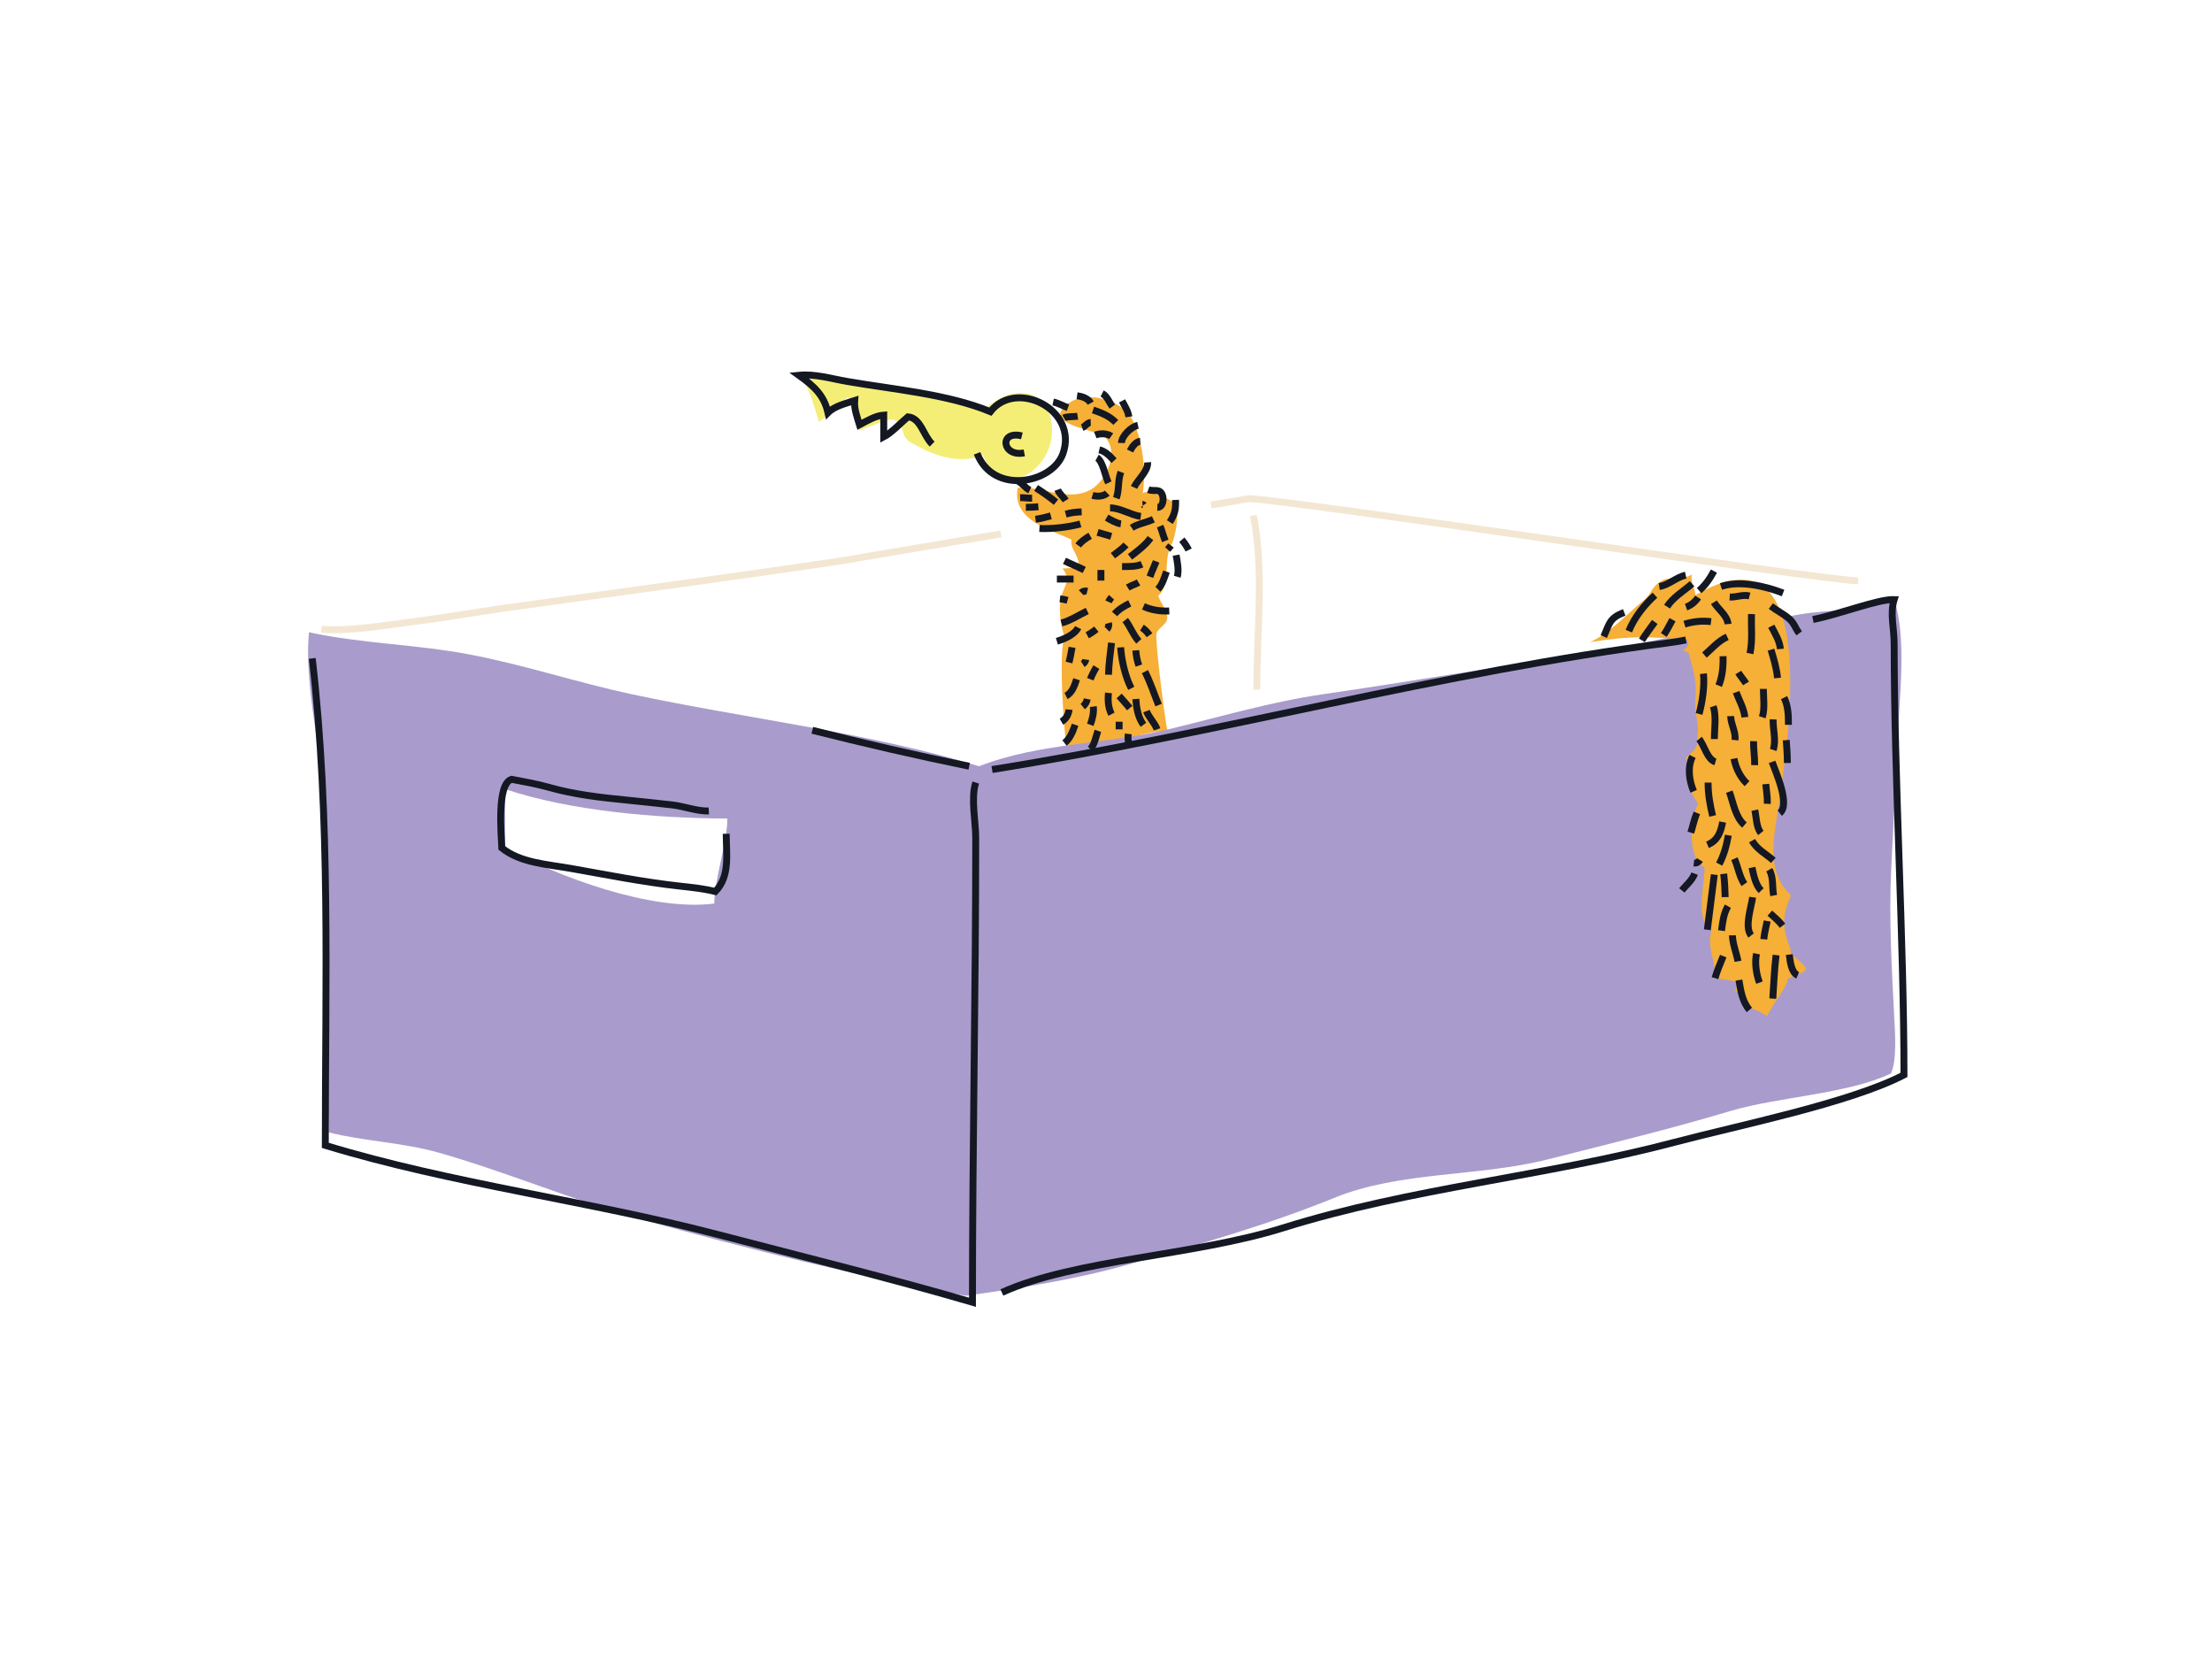 <svg width="320" height="240" viewBox="0 0 320 240" fill="none" xmlns="http://www.w3.org/2000/svg">
<g clip-path="url(#clip0_2048_1269)">
<path d="M155.895 82.205C155.18 82.145 154.42 82.195 153.715 82.24C155.1 84.08 153.865 84.65 153.47 86.59C153.155 88.145 153.395 90.835 154.105 92.25C152.975 93.085 153.98 107.545 154.435 108.695C156.805 108 159.005 107.595 161.5 107.16C163.625 106.79 166.73 105.68 168.91 105.735C168.605 104.935 167.05 92.53 167.31 91.645C167.535 90.865 168.635 90.39 168.81 89.675C169.095 88.47 168.02 87.56 167.56 86.2C169.46 84.44 168.21 81.16 169.41 78.915C170.085 77.65 170.765 73.875 169.89 72.785C169.495 72.29 165.465 70.455 165.29 71.505C165.84 68.21 165.33 63.49 163.685 60.46C162.395 58.09 157.52 56.38 154.735 58.24C150.095 61.34 158.71 62.17 159.775 63.17C162.02 65.29 160.08 69.52 157.84 70.805C154.54 72.695 150.81 70.285 147.225 70.565C146.34 75.32 152.2 76.725 154.99 78.045C154.81 79.445 155.955 80.105 156.045 81.59" fill="#F6AF37"/>
<path d="M46.485 91.03C50.44 91.36 55.41 90.49 59.385 89.985C64.02 89.4 68.595 88.61 73.165 87.945C75.395 87.62 122.65 81.205 124.78 80.605L144.795 77.24" stroke="#F3E7D3" stroke-miterlimit="10"/>
<path d="M181.32 74.56C182.89 82.345 181.815 91.59 181.815 99.76" stroke="#F3E7D3" stroke-miterlimit="10"/>
<path d="M274.52 106.725C274.785 100.85 275.86 92.305 274.025 86.735C270.35 88.215 266.23 88.185 262.205 88.625C257.275 89.165 252.05 91.07 247.075 91.46C240.835 91.95 234.61 93.9 228.4 94.77C215.97 96.515 203.765 98.63 191.31 100.445C183.79 101.54 176.39 103.74 168.93 105.53C159.905 107.695 150.325 107.455 141.635 110.85C126.06 106.045 108 103.97 91.53 100.46C83.51 98.75 75.925 96.195 67.895 94.67C60.225 93.21 52.2 93.105 44.705 91.465C43.885 99.24 46.915 110.57 47.155 118.395C47.625 133.695 47.195 148.58 47.54 163.81C52.56 165.1 58.17 165.25 63.475 166.755C73.405 169.575 82.98 173.68 92.955 176.455C108.375 180.745 123.935 184.585 139.745 187.45C147.285 186.385 155.495 185.125 163.135 182.96C173.22 180.1 183.345 177.23 193.07 173.27C202.53 169.415 213.875 170.265 223.955 167.715C232.895 165.45 241.525 163.355 250.35 160.72C257.155 158.685 267.29 158.275 273.555 155.3C274.425 153.385 274.16 149.58 274.03 147.085C273.665 140.02 273.255 132.85 273.595 125.725C273.895 119.45 274.24 113.04 274.525 106.725H274.52ZM103.33 130.71C94.205 131.9 80.575 126.765 73.07 122.67V114.16C82.48 117.325 95.095 118.385 105.225 118.415C105.225 121.88 103.335 127.24 103.335 130.71H103.33Z" fill="#A99CCC"/>
<path d="M230.05 92.885C232.83 91.605 235.355 88.855 237.755 86.87C239.115 85.745 238.825 84.78 240.705 83.87C241.465 83.5 243.45 83.925 244.74 83.125C244.55 84.285 245.265 85.21 245.265 86.1C263.7 75.24 258.84 106.63 257.055 118.17C256.52 121.62 255.64 126.385 259.1 129.505C257.595 133.015 257.945 134.505 259.1 137.505C258.285 137.65 261.86 140.02 261.145 140.2C261.62 140.74 257.895 141.39 258.6 142.005C257.525 144.16 256.695 144.955 255.6 147.005C254.115 145.78 251.45 145.78 251.6 143.505C250.235 143.47 252.08 142.23 251.1 142.005C250.84 141.9 248.375 141.48 248.1 141.505C248.195 138.55 246.865 137.27 247.6 134.505C245.175 133.09 246.56 128.27 246.6 125.505C244.02 124.19 244.52 118.335 245.68 116.2C244.025 114.425 244.43 111.815 243.93 109.59C246.155 107.725 245.34 107.62 245.605 106C245.765 105.025 245.135 102.835 245.245 101.66C245.525 98.67 245.07 97.305 244.265 94.4C242.39 93.815 244.76 94.285 244.105 92.505C238.185 92.18 236.67 91.87 230.055 92.89L230.05 92.885Z" fill="#F6AF37"/>
<path d="M45.17 95.245C47.845 118.145 47.06 142.51 47.06 165.695C65.42 171.29 85.095 173.69 103.8 178.58C116.105 181.795 129 184.98 140.68 188.39C140.68 165.985 141.155 143.625 141.155 121.25C141.155 118.86 140.425 115.47 141.155 113.21" stroke="#141822" stroke-miterlimit="10"/>
<path d="M262.27 89.625C266.445 88.765 271.68 86.665 274.02 86.735C273.385 88.775 274.02 90.875 274.02 93.155C274.02 112.465 275.44 136.095 275.44 155.5C267.66 159.56 251.265 162.86 242.34 165.225C223.64 170.175 204.155 171.83 185.6 177.64C172.69 181.685 155.445 182.205 144.935 186.975" stroke="#141822" stroke-miterlimit="10"/>
<path d="M143.52 111.325C176 106.155 208.745 97.19 241.42 92.99C242.13 92.9 242.965 92.76 243.9 92.58" stroke="#141822" stroke-miterlimit="10"/>
<path d="M140.21 110.85C132.44 109.26 124.97 107.525 117.515 105.65" stroke="#141822" stroke-miterlimit="10"/>
<path d="M248.965 84.845C251.675 83.925 255.35 84.785 257.95 85.79" stroke="#141822" stroke-miterlimit="10"/>
<path d="M239.415 86.105C237.905 87.485 236.43 89.305 235.63 91.305" stroke="#141822" stroke-miterlimit="10"/>
<path d="M248 126.525L246.995 134.5" stroke="#141822" stroke-miterlimit="10"/>
<path d="M256.18 87.68C257 88.31 257.99 88.8 258.78 89.47C259.57 90.14 259.71 90.865 260.28 91.62" stroke="#141822" stroke-miterlimit="10"/>
<path d="M250.625 135.31C250.635 136.515 251.21 137.855 251.425 139.065" stroke="#141822" stroke-miterlimit="10"/>
<path d="M253.545 129.8C253.365 131.225 252.325 134.085 253.325 135.33" stroke="#141822" stroke-miterlimit="10"/>
<path d="M255.95 125.815C256.6 126.94 256.345 128.345 256.59 129.55" stroke="#141822" stroke-miterlimit="10"/>
<path d="M241.16 87.76C242.02 86.425 243.59 85.48 244.785 84.45" stroke="#141822" stroke-miterlimit="10"/>
<path d="M256.035 132.1C256.645 132.645 257.355 133.245 257.87 133.92" stroke="#141822" stroke-miterlimit="10"/>
<path d="M255.65 133.24C255.485 134.125 255.24 134.975 255.16 135.88" stroke="#141822" stroke-miterlimit="10"/>
<path d="M254.105 137.97C253.83 139.31 254.065 140.89 254.53 142.155" stroke="#141822" stroke-miterlimit="10"/>
<path d="M256.2 93.985C256.605 95.31 257.015 96.705 257.145 98.085" stroke="#141822" stroke-miterlimit="10"/>
<path d="M255.1 99.66C255.1 100.97 255.34 102.51 254.94 103.76" stroke="#141822" stroke-miterlimit="10"/>
<path d="M251.56 141.78C251.815 143.295 252.05 144.895 253.08 146.1" stroke="#141822" stroke-miterlimit="10"/>
<path d="M249.295 138.32C248.87 139.36 248.415 140.43 248.1 141.505" stroke="#141822" stroke-miterlimit="10"/>
<path d="M251.16 100.135C251.595 101.33 252.3 102.495 252.42 103.76" stroke="#141822" stroke-miterlimit="10"/>
<path d="M241.95 89.65C241.555 90.375 241.155 91.18 240.69 91.855" stroke="#141822" stroke-miterlimit="10"/>
<path d="M247.94 87.13C248.595 88.185 249.87 89.03 249.99 90.28" stroke="#141822" stroke-miterlimit="10"/>
<path d="M249.265 94.93C249.305 96.37 249.185 97.865 248.635 99.185" stroke="#141822" stroke-miterlimit="10"/>
<path d="M256.94 138.17C256.675 140.265 256.615 142.365 256.465 144.465" stroke="#141822" stroke-miterlimit="10"/>
<path d="M258.855 138.09C258.96 139.025 259.125 140.69 260.065 141.1" stroke="#141822" stroke-miterlimit="10"/>
<path d="M247.85 102.18C248.32 103.605 248.01 105.405 248.01 106.91" stroke="#141822" stroke-miterlimit="10"/>
<path d="M251.475 97.295C251.805 97.845 252.265 98.345 252.58 98.87" stroke="#141822" stroke-miterlimit="10"/>
<path d="M246.43 97.455C246.62 99.27 246.27 101.555 245.8 103.285" stroke="#141822" stroke-miterlimit="10"/>
<path d="M253.095 86.215C252.13 85.965 251.185 86.425 250.225 86.37" stroke="#141822" stroke-miterlimit="10"/>
<path d="M250.37 103.6C250.395 104.805 251.13 105.835 251 107.065" stroke="#141822" stroke-miterlimit="10"/>
<path d="M247.53 89.93C246.255 89.77 244.905 89.91 243.685 90.295" stroke="#141822" stroke-miterlimit="10"/>
<path d="M249.965 131.095C249.34 132.2 249.21 133.355 249.045 134.635" stroke="#141822" stroke-miterlimit="10"/>
<path d="M244.855 109.43C244.07 110.975 244.37 113.01 245.015 114.475" stroke="#141822" stroke-miterlimit="10"/>
<path d="M258.095 100.92C258.705 102.165 258.72 103.5 258.725 104.86" stroke="#141822" stroke-miterlimit="10"/>
<path d="M239.39 89.975C238.79 90.805 237.985 91.88 237.525 92.635" stroke="#141822" stroke-miterlimit="10"/>
<path d="M243.865 83.21C242.49 83.495 241.405 84.65 240.035 84.845" stroke="#141822" stroke-miterlimit="10"/>
<path d="M256.515 104.075C256.455 105.515 256.995 107.115 256.515 108.49" stroke="#141822" stroke-miterlimit="10"/>
<path d="M234.965 88.585C232.805 89.425 232.845 90.205 232.01 92.09" stroke="#141822" stroke-miterlimit="10"/>
<path d="M258.41 107.07C258.495 108.18 258.565 109.26 258.57 110.38" stroke="#141822" stroke-miterlimit="10"/>
<path d="M245.655 86.435C245.27 87.05 244.605 87.585 243.915 87.825" stroke="#141822" stroke-miterlimit="10"/>
<path d="M253.68 107.225C253.655 108.385 253.86 109.535 253.84 110.69" stroke="#141822" stroke-miterlimit="10"/>
<path d="M256.36 110.22C256.91 111.74 259.025 116.425 257.465 117.63" stroke="#141822" stroke-miterlimit="10"/>
<path d="M247.945 82.62C247.4 83.65 246.7 84.675 245.805 85.44" stroke="#141822" stroke-miterlimit="10"/>
<path d="M250.845 109.745C251.1 111.08 251.76 112.455 252.735 113.37" stroke="#141822" stroke-miterlimit="10"/>
<path d="M245.8 106.91C246.565 107.83 246.985 109.885 248.165 110.22" stroke="#141822" stroke-miterlimit="10"/>
<path d="M250.91 124.225C251.43 125.41 251.635 126.87 252.355 127.9" stroke="#141822" stroke-miterlimit="10"/>
<path d="M253.45 125.5C253.695 126.61 253.96 128.01 254.775 128.845" stroke="#141822" stroke-miterlimit="10"/>
<path d="M249.36 126.415C249.485 127.52 249.55 128.68 249.575 129.78" stroke="#141822" stroke-miterlimit="10"/>
<path d="M102.54 117.31C101.015 117.42 98.92 116.625 97.25 116.445C95.015 116.2 92.765 115.95 90.565 115.735C86.825 115.37 83.07 114.935 79.465 113.915C77.69 113.415 75.77 113.07 74.015 112.74C71.81 113.37 72.53 120.835 72.595 122.67C75.255 124.825 79.185 125.035 82.565 125.63C87.855 126.565 93 127.6 98.32 128.185C100.05 128.375 101.84 128.56 103.485 128.975C105.65 126.735 105.06 123.56 105.06 120.62" stroke="#141822" stroke-miterlimit="10"/>
<path d="M247.1 113.21C247.105 114.995 247.38 116.41 247.76 118.04" stroke="#141822" stroke-miterlimit="10"/>
<path d="M250.17 114.525C250.76 116.13 251.03 118.205 252.365 119.355" stroke="#141822" stroke-miterlimit="10"/>
<path d="M253.86 117.2C254.11 118.31 254.06 119.665 254.74 120.495" stroke="#141822" stroke-miterlimit="10"/>
<path d="M253.465 121.615C254.195 122.925 255.525 123.55 256.54 124.47" stroke="#141822" stroke-miterlimit="10"/>
<path d="M255.445 113.43C255.53 114.4 255.71 115.29 255.665 116.285" stroke="#141822" stroke-miterlimit="10"/>
<path d="M253.385 88.835C253.315 90.905 253.56 92.545 253.165 94.545" stroke="#141822" stroke-miterlimit="10"/>
<path d="M256.24 90.59C256.79 91.665 257.455 92.695 257.56 93.885" stroke="#141822" stroke-miterlimit="10"/>
<path d="M249.87 92.13C248.51 92.77 247.675 93.815 246.575 94.765" stroke="#141822" stroke-miterlimit="10"/>
<path d="M245.48 117.6C245.1 118.49 244.89 119.56 244.6 120.455" stroke="#141822" stroke-miterlimit="10"/>
<path d="M249.21 118.92C248.915 120.39 248.525 121.585 247.015 122.215" stroke="#141822" stroke-miterlimit="10"/>
<path d="M250.03 120.835C249.77 122.31 249.405 123.665 248.71 125.005" stroke="#141822" stroke-miterlimit="10"/>
<path d="M245.155 126.385C244.785 127.38 243.94 128.025 243.3 128.81" stroke="#141822" stroke-miterlimit="10"/>
<path d="M245.92 124.41C245.72 124.735 245.41 124.895 245.04 124.85" stroke="#141822" stroke-miterlimit="10"/>
<path d="M156.85 82.455C155.925 81.99 154.905 81.59 153.995 81.135" stroke="#141822" stroke-miterlimit="10"/>
<path d="M165.415 87.725C166.575 88.255 167.88 88.445 169.15 88.385" stroke="#141822" stroke-miterlimit="10"/>
<path d="M157.29 85.525C156.96 85.445 156.655 85.515 156.41 85.745" stroke="#141822" stroke-miterlimit="10"/>
<path d="M157.29 88.38C156.08 88.97 154.9 89.755 153.555 90.135" stroke="#141822" stroke-miterlimit="10"/>
<path d="M158.605 91.015C158.19 91.355 157.76 91.645 157.285 91.895" stroke="#141822" stroke-miterlimit="10"/>
<path d="M162.78 89.7C163.54 90.675 163.915 91.85 164.755 92.775" stroke="#141822" stroke-miterlimit="10"/>
<path d="M160.36 87.065C160.465 86.835 160.62 86.605 160.8 86.405" stroke="#141822" stroke-miterlimit="10"/>
<path d="M159.265 83.99V82.455" stroke="#141822" stroke-miterlimit="10"/>
<path d="M155.31 83.77H152.895" stroke="#141822" stroke-miterlimit="10"/>
<path d="M154.435 86.845C154.07 86.745 153.705 86.67 153.335 86.625" stroke="#141822" stroke-miterlimit="10"/>
<path d="M160.36 90.14C160.45 90.48 160.375 90.785 160.14 91.02" stroke="#141822" stroke-miterlimit="10"/>
<path d="M157.07 95.41C157.03 95.685 156.875 95.915 156.63 96.07" stroke="#141822" stroke-miterlimit="10"/>
<path d="M160.8 92.995C160.62 94.52 160.405 96.07 160.36 97.605" stroke="#141822" stroke-miterlimit="10"/>
<path d="M155.09 93.65C154.975 94.375 154.825 95.125 154.65 95.845" stroke="#141822" stroke-miterlimit="10"/>
<path d="M162.12 93.65C162.24 95.525 162.795 97.915 163.655 99.58" stroke="#141822" stroke-miterlimit="10"/>
<path d="M164.315 94.09C164.36 94.83 164.51 95.575 164.755 96.285" stroke="#141822" stroke-miterlimit="10"/>
<path d="M165.195 90.795C165.58 91.035 165.955 91.41 166.295 91.895" stroke="#141822" stroke-miterlimit="10"/>
<path d="M158.605 96.505C158.34 96.93 157.96 97.685 157.725 98.26" stroke="#141822" stroke-miterlimit="10"/>
<path d="M155.75 98.265C155.445 99.18 155.095 100.25 154.215 100.68" stroke="#141822" stroke-miterlimit="10"/>
<path d="M160.36 100.24C160.25 101.275 160.305 102.395 160.8 103.315" stroke="#141822" stroke-miterlimit="10"/>
<path d="M157.29 101.12C157.2 101.565 156.99 101.935 156.63 102.22" stroke="#141822" stroke-miterlimit="10"/>
<path d="M161.9 100.68C162.39 101.22 162.935 101.845 163.435 102.435" stroke="#141822" stroke-miterlimit="10"/>
<path d="M165.63 97.165C166.405 98.67 166.965 100.395 167.605 101.995" stroke="#141822" stroke-miterlimit="10"/>
<path d="M161.24 88.82C161.795 88.185 162.645 87.665 163.435 87.285" stroke="#141822" stroke-miterlimit="10"/>
<path d="M155.97 90.795C155.45 91.825 153.955 92.445 152.895 92.77" stroke="#141822" stroke-miterlimit="10"/>
<path d="M158.165 102.215C158.275 103.11 158.015 104.08 157.725 104.85" stroke="#141822" stroke-miterlimit="10"/>
<path d="M164.315 101.12C164.405 102.4 164.625 103.785 165.415 104.855" stroke="#141822" stroke-miterlimit="10"/>
<path d="M161.9 104.41V105.51" stroke="#141822" stroke-miterlimit="10"/>
<path d="M154.655 102.655C154.59 103.395 154.185 104.04 153.555 104.41" stroke="#141822" stroke-miterlimit="10"/>
<path d="M155.53 104.85C155.2 105.825 154.795 106.865 153.995 107.485" stroke="#141822" stroke-miterlimit="10"/>
<path d="M163.215 106.17C163.135 106.845 163.215 107.51 163.435 108.145" stroke="#141822" stroke-miterlimit="10"/>
<path d="M165.85 102.875C166.215 103.83 167.065 104.585 167.385 105.51" stroke="#141822" stroke-miterlimit="10"/>
<path d="M158.825 105.73C158.5 106.67 158.34 107.77 157.725 108.365" stroke="#141822" stroke-miterlimit="10"/>
<path d="M156.3 75.79C154.725 76.24 152.16 76.555 150.37 76.45" stroke="#141822" stroke-miterlimit="10"/>
<path d="M152.025 74.625C151.29 74.815 150.56 75.025 149.8 75.12" stroke="#141822" stroke-miterlimit="10"/>
<path d="M150.215 73.31C149.61 73.365 149.015 73.39 148.405 73.39" stroke="#141822" stroke-miterlimit="10"/>
<path d="M149.31 72.075C148.73 72.085 148.165 71.975 147.58 71.995" stroke="#141822" stroke-miterlimit="10"/>
<path d="M152.765 72.65C151.87 71.925 150.865 71.215 149.885 70.59" stroke="#141822" stroke-miterlimit="10"/>
<path d="M148.98 70.92C148.31 70.6 147.88 69.875 147.25 69.6" stroke="#141822" stroke-miterlimit="10"/>
<path d="M154.165 72.405C153.845 71.89 153.21 71.39 153.01 70.84" stroke="#141822" stroke-miterlimit="10"/>
<path d="M156.475 74.05C155.57 74.08 155.01 74.15 154.17 74.38" stroke="#141822" stroke-miterlimit="10"/>
<path d="M157.71 77.51C157.1 77.85 156.39 78.345 155.98 78.91" stroke="#141822" stroke-miterlimit="10"/>
<path d="M160.18 71.335C159.67 71.825 158.685 71.86 158.04 71.665" stroke="#141822" stroke-miterlimit="10"/>
<path d="M160.345 69.85C159.91 68.94 159.525 66.67 158.7 66.225" stroke="#141822" stroke-miterlimit="10"/>
<path d="M161.165 66.64C160.565 65.985 159.935 65.285 159.025 65.075" stroke="#141822" stroke-miterlimit="10"/>
<path d="M160.755 63.1C160.155 62.685 159.14 62.67 158.45 62.935" stroke="#141822" stroke-miterlimit="10"/>
<path d="M157.79 61.12C157.29 61.13 157.02 61.685 156.555 61.86" stroke="#141822" stroke-miterlimit="10"/>
<path d="M155.895 60.215C155.34 60.3 154.32 60.225 153.92 60.46" stroke="#141822" stroke-miterlimit="10"/>
<path d="M154.495 58.98C153.77 58.72 153.11 58.315 152.355 58.155" stroke="#141822" stroke-miterlimit="10"/>
<path d="M157.79 58.32C157.405 57.62 156.55 57.35 155.815 57.25" stroke="#141822" stroke-miterlimit="10"/>
<path d="M160.92 58.815C160.445 58.185 160.17 57.295 159.44 56.92" stroke="#141822" stroke-miterlimit="10"/>
<path d="M163.31 60.3C163.185 59.445 162.715 58.75 162.32 57.995" stroke="#141822" stroke-miterlimit="10"/>
<path d="M161.415 61.12C160.51 60.175 159.325 59.715 158.12 59.31" stroke="#141822" stroke-miterlimit="10"/>
<path d="M162.235 64.085C162.27 63.04 163.645 61.735 164.625 61.53" stroke="#141822" stroke-miterlimit="10"/>
<path d="M163.475 65.24C163.745 64.69 164.295 63.885 164.955 63.84" stroke="#141822" stroke-miterlimit="10"/>
<path d="M164.05 70.51C164.535 69.43 166.12 68.17 166.025 66.885" stroke="#141822" stroke-miterlimit="10"/>
<path d="M161.495 72.075C161.93 70.87 161.69 69.515 162.155 68.285" stroke="#141822" stroke-miterlimit="10"/>
<path d="M166.11 70.84C167.01 71.17 167.84 70.555 168.195 71.74C168.365 72.32 168.225 73.415 167.43 73.39" stroke="#141822" stroke-miterlimit="10"/>
<path d="M170.06 72.32C170.115 73.655 169.97 74.365 169.235 75.53" stroke="#141822" stroke-miterlimit="10"/>
<path d="M167.835 76.11C168.11 76.8 168.29 77.55 168.575 78.25" stroke="#141822" stroke-miterlimit="10"/>
<path d="M166.435 77.84C165.71 78.865 164.465 79.79 163.47 80.56" stroke="#141822" stroke-miterlimit="10"/>
<path d="M162.895 78.825C162.345 79.425 161.63 79.88 161 80.39" stroke="#141822" stroke-miterlimit="10"/>
<path d="M160.755 77.59C160.1 77.4 159.435 77.215 158.78 77.015" stroke="#141822" stroke-miterlimit="10"/>
<path d="M162.155 75.78C161.5 75.695 160.665 75.215 160.095 74.875" stroke="#141822" stroke-miterlimit="10"/>
<path d="M165.035 74.71C163.58 74.51 162.06 73.47 160.59 73.475" stroke="#141822" stroke-miterlimit="10"/>
<path d="M165.45 73.06C165.41 73.005 165.355 72.975 165.285 72.98" stroke="#141822" stroke-miterlimit="10"/>
<path d="M166.85 75.12C165.89 75.585 164.58 75.78 163.72 76.355" stroke="#141822" stroke-miterlimit="10"/>
<path d="M170.965 78.085C171.35 78.53 171.7 79.04 171.955 79.565" stroke="#141822" stroke-miterlimit="10"/>
<path d="M170.145 80.31C170.31 81.275 170.58 82.485 170.31 83.44" stroke="#141822" stroke-miterlimit="10"/>
<path d="M168.745 82.695C168.44 83.57 168.16 84.56 167.51 85.25" stroke="#141822" stroke-miterlimit="10"/>
<path d="M164.71 84.26C164.21 84.55 163.64 84.695 163.145 85" stroke="#141822" stroke-miterlimit="10"/>
<path d="M165.2 81.625C164.36 81.995 163.225 81.96 162.32 81.955" stroke="#141822" stroke-miterlimit="10"/>
<path d="M167.26 81.215C166.975 81.955 166.62 82.68 166.355 83.44" stroke="#141822" stroke-miterlimit="10"/>
<path d="M169.4 78.91C169.265 79.09 169.08 79.3 168.905 79.485" stroke="#141822" stroke-miterlimit="10"/>
<path d="M175.18 73.06L180.66 72.14C186.515 72.275 263.04 83.885 268.82 84.025" stroke="#F3E7D3" stroke-miterlimit="10"/>
<path d="M142.19 65.825C144.98 72.755 152.015 68.03 152.185 62.67C152.38 56.625 147.07 55.065 142.715 58.99C135.5 55.7 123.45 55.975 115.36 53.73C117.035 55.85 117.72 58.6 118.475 61.05C119.93 60.1 121.12 58.365 122.735 57.47C123.1 58.935 123.71 60.835 124.265 62.25C125.16 62.07 128.525 60.47 129.15 60.68C131.035 61.31 130.125 63.025 131.665 63.95C134.47 65.635 138.565 67.365 142.185 65.83L142.19 65.825Z" fill="#F4EE77"/>
<path d="M141.345 65.585C143.71 71.66 152.21 69.935 153.76 65.655C156.07 59.27 147 54.76 143.275 59.55C137.055 56.995 129.28 56.345 122.585 55.185C120.205 54.775 117.89 54.055 115.57 54.29C117.835 55.91 119.215 57.225 119.78 59.705C120.735 58.74 122.35 58.37 123.64 57.95C123.545 59.17 124.01 60.355 124.34 61.455C125.42 60.885 126.645 60.135 127.845 60.05V63.205C128.925 62.65 130.4 61.1 131.35 60.3C133.21 60.46 133.555 62.99 134.85 64.25" stroke="#141822" stroke-miterlimit="10"/>
<path d="M147.83 63.06C144.475 62.215 144.94 66.17 148.18 65.515" stroke="#141822" stroke-miterlimit="10"/>
</g>
<defs>
<clipPath id="clip0_2048_1269">
<rect width="320" height="240" fill="white"/>
</clipPath>
</defs>
</svg>
